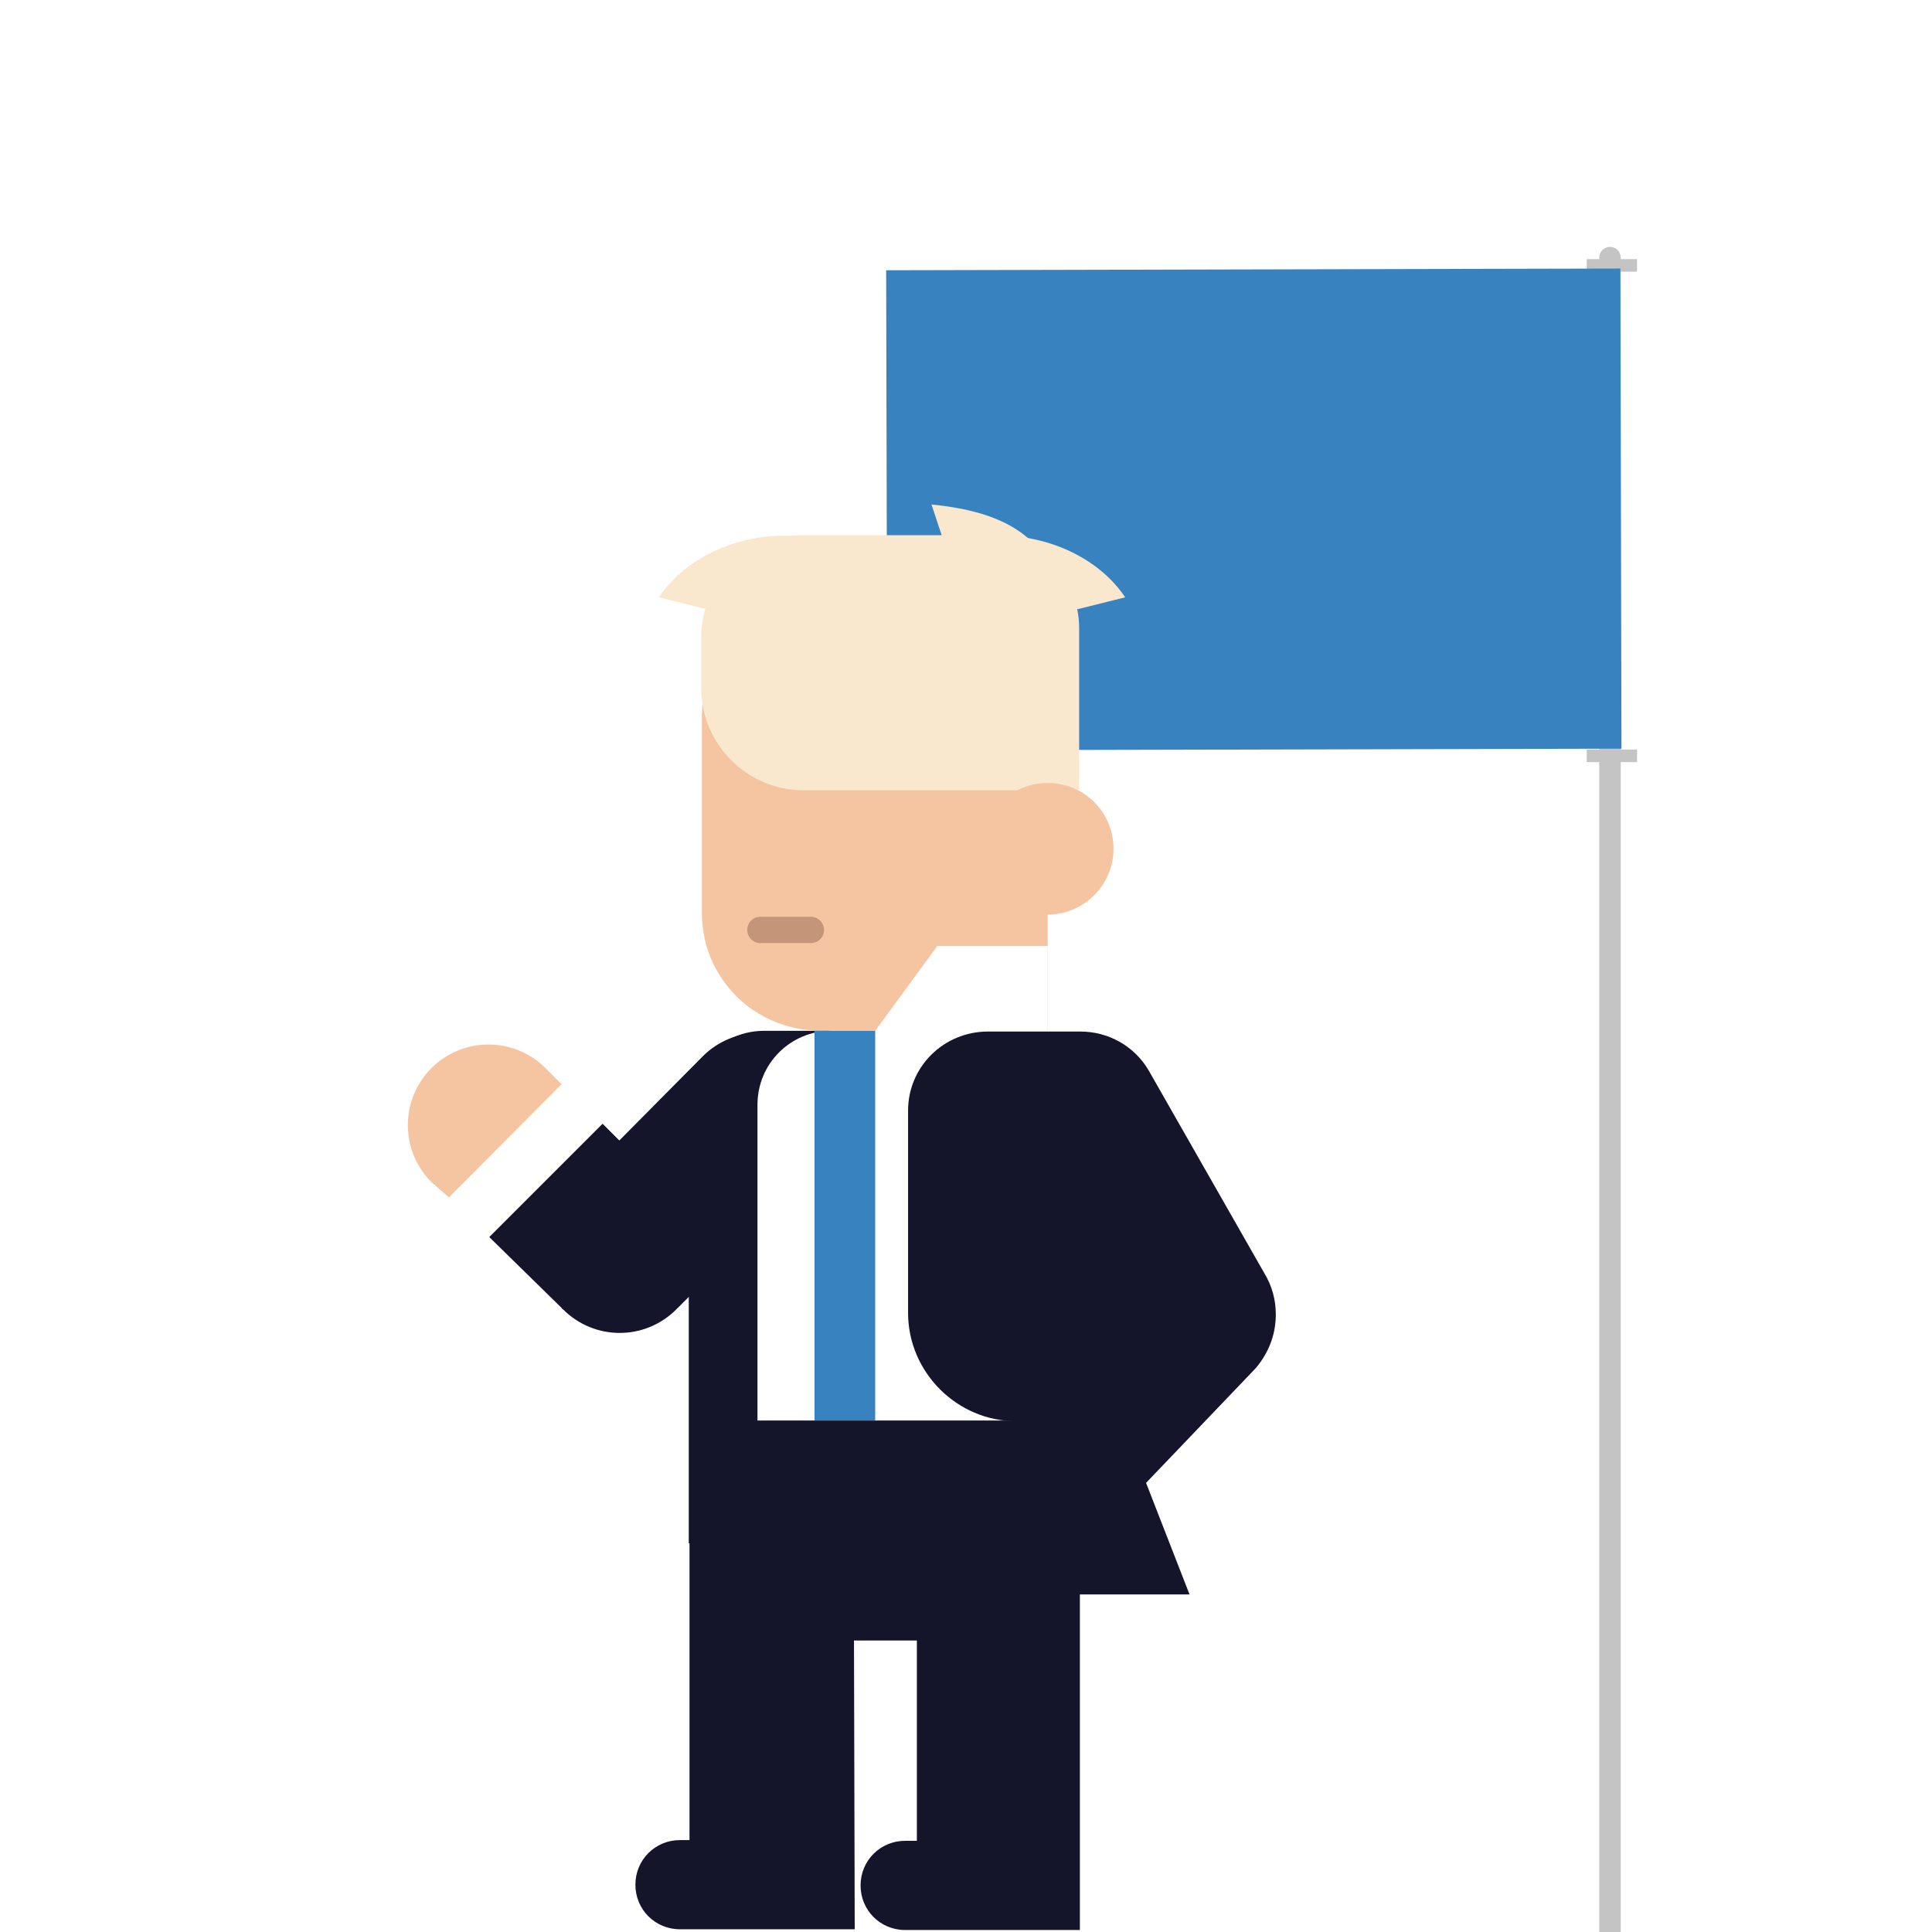 <svg width="180" height="180" viewBox="0 0 180 180" fill="none" xmlns="http://www.w3.org/2000/svg">
<rect width="180" height="180" fill="white"/>
<path d="M149 24C149 23.448 149.448 23 150 23C150.552 23 151 23.448 151 24V180H149V24Z" fill="#C4C4C4"/>
<rect x="147.832" y="69.836" width="4.687" height="1.172" fill="#C4C4C4"/>
<rect x="147.832" y="24.142" width="4.687" height="1.172" fill="#C4C4C4"/>
<rect x="82.562" y="25.179" width="68.402" height="44.733" transform="rotate(-0.134 82.562 25.179)" fill="#3882C0"/>
<path d="M94.957 56.944H69.211C66.896 59.464 65.465 62.801 65.397 66.548V85.005C65.397 87.457 66.147 89.637 67.373 91.34C69.348 94.2 72.685 96.039 76.567 96.039H97.613V66.752C96.319 66.48 94.957 56.944 94.957 56.944Z" fill="#F5C5A2"/>
<path d="M100.474 56.739L104.833 55.65C101.768 51.086 95.23 48.907 89.576 50.337C85.354 51.359 82.152 54.288 80.518 58.034" fill="#FAE8CE"/>
<path d="M98.635 54.901C97.205 49.248 92.233 47.545 86.784 47L90.053 56.876" fill="#FAE8CE"/>
<path d="M65.738 56.739L61.379 55.65C64.444 51.086 70.982 48.907 76.635 50.337C80.858 51.359 84.059 54.288 85.694 58.034" fill="#FAE8CE"/>
<path d="M74.865 49.86H91.892C96.66 49.86 100.542 53.743 100.542 58.51V73.631H74.865C69.62 73.631 65.329 69.34 65.329 64.095V59.396C65.329 54.151 69.62 49.86 74.865 49.86Z" fill="#FAE8CE"/>
<path d="M91.483 79.08C91.483 75.674 94.208 72.95 97.613 72.95C101.019 72.95 103.743 75.674 103.743 79.08C103.743 82.485 100.951 85.21 97.613 85.21C94.208 85.21 91.483 82.417 91.483 79.08Z" fill="#F5C5A2"/>
<path d="M75.546 85.414H70.846C70.165 85.414 69.62 85.959 69.62 86.64C69.62 87.321 70.165 87.866 70.846 87.866H75.546C76.227 87.866 76.772 87.321 76.772 86.64C76.772 85.959 76.227 85.414 75.546 85.414Z" fill="#C5957A"/>
<path d="M105.173 134.044L110.827 148.552H97.204V134.249L105.173 134.044Z" fill="#14142B"/>
<path d="M40.197 99.513C43.125 96.584 47.893 96.584 50.822 99.513L52.32 101.011L41.831 111.568L40.197 110.138C37.268 107.209 37.268 102.442 40.197 99.513Z" fill="#F5C5A2"/>
<path d="M76.022 98.423C73.094 95.494 68.394 95.494 65.465 98.423L57.701 106.256L56.134 104.689L45.577 115.246L52.32 121.853C52.388 121.921 52.388 121.989 52.456 121.989C55.385 124.918 60.085 124.918 63.013 121.989L76.022 108.98C78.951 106.051 78.951 101.352 76.022 98.423Z" fill="#14142B"/>
<path d="M64.239 132.274V171.437H63.354C61.038 171.437 59.199 173.276 59.199 175.592C59.199 177.908 61.038 179.746 63.354 179.746H79.632L79.564 152.843H85.422V171.505H85.353H84.332C82.016 171.505 80.177 173.344 80.177 175.66C80.177 177.976 82.016 179.815 84.332 179.815H100.61V132.342H64.239V132.274Z" fill="#14142B"/>
<path d="M71.8 96.039H81.539L87.329 88.138H97.613V98.355H98.022V126.825C97.205 127.37 95.774 128.936 94.616 132.342H64.239L65.942 103.463C65.942 99.376 67.645 96.039 71.8 96.039Z" fill="white"/>
<path d="M52.388 101.011L56.134 104.689L45.577 115.246L41.831 111.568L52.388 101.011Z" fill="white"/>
<path d="M118.863 122.466C118.863 121.104 118.523 119.81 117.774 118.584L107.012 99.717C105.65 97.402 103.198 96.108 100.678 96.108H92.028C87.942 96.108 84.604 99.377 84.604 103.463C84.604 103.532 84.604 103.532 84.604 103.6V122.33C84.604 127.847 89.168 132.41 94.684 132.41C94.684 132.41 95.57 134.59 97.477 138.744L96.728 140.311C99.861 142.899 101.087 144.534 103.675 141.401L117.024 127.438C118.319 125.872 118.863 124.169 118.863 122.466Z" fill="#14142B"/>
<path d="M70.573 143.784V102.918C70.573 99.104 73.638 96.039 77.453 96.039H71.186C67.372 96.039 64.171 99.104 64.171 102.918V143.784H70.573Z" fill="#14142B"/>
<path d="M81.539 96.039H75.886V132.341H81.539V96.039Z" fill="#3882C0"/>
</svg>
